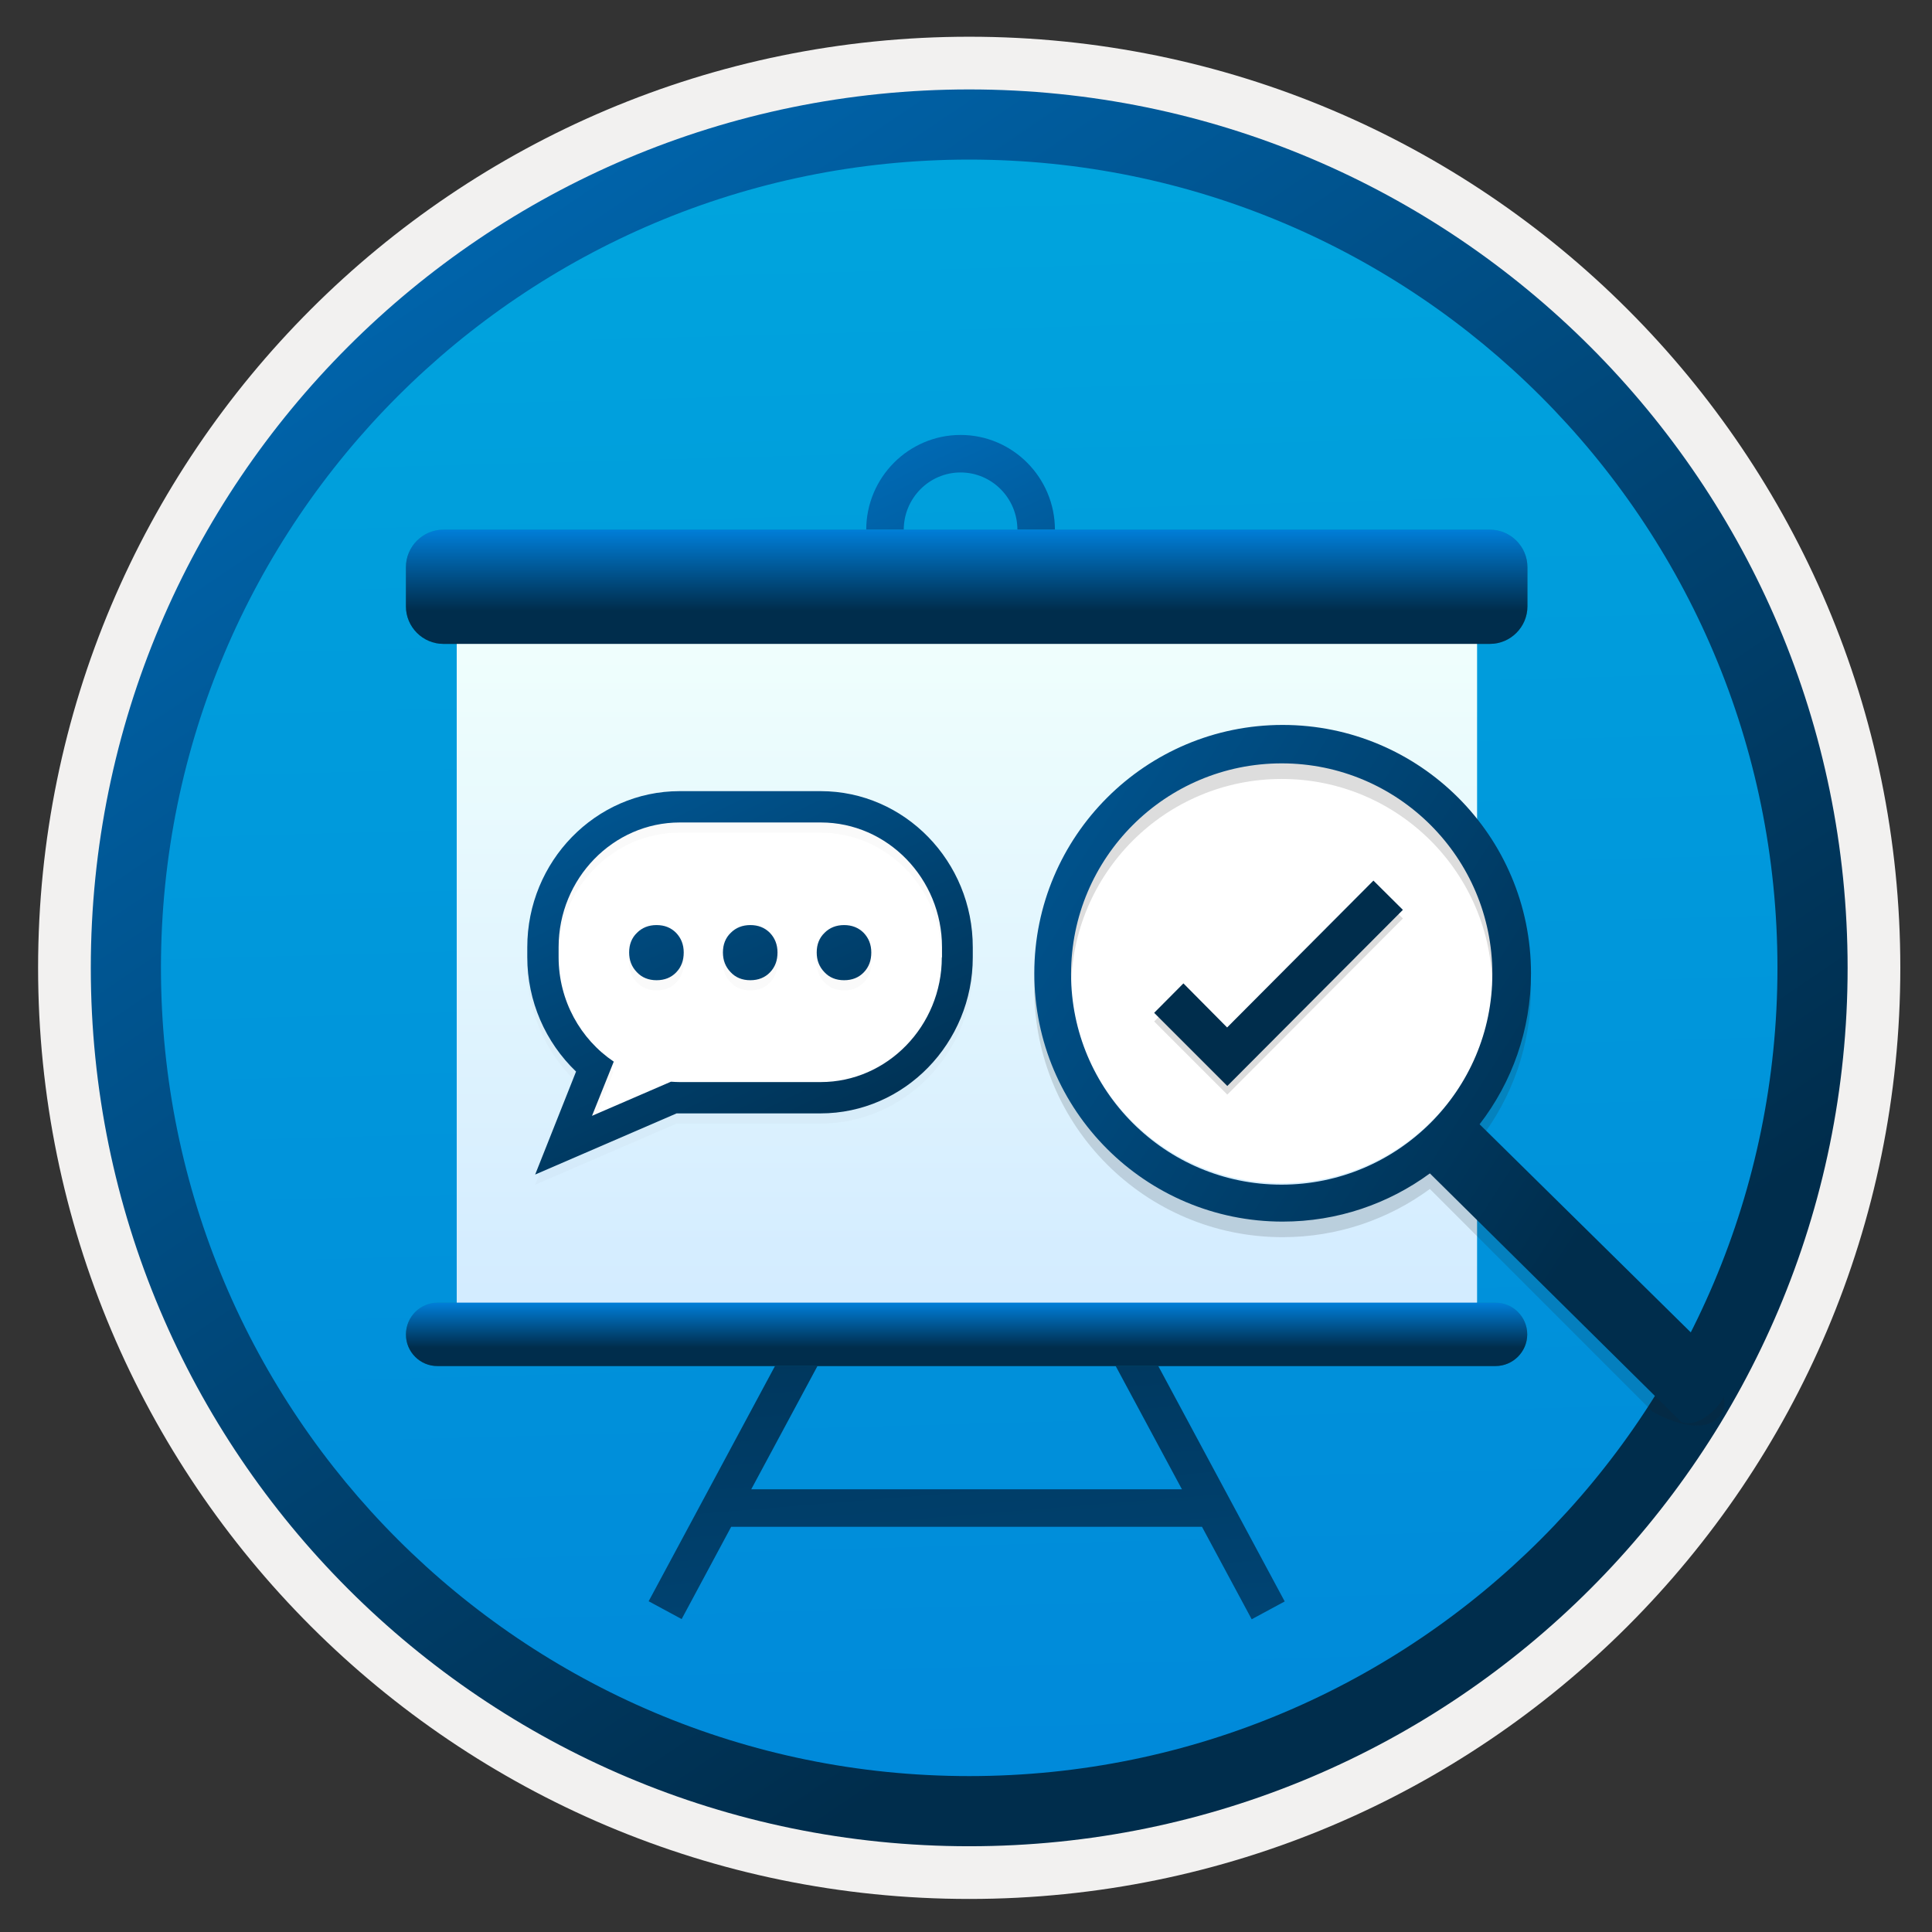 <svg width="103" height="103" viewBox="0 0 103 103" fill="none" xmlns="http://www.w3.org/2000/svg">
<rect x="0" y="0" width="103" height="103" fill="#333333" stroke="none"/>
<path d="M51.671 98.408C25.821 98.408 4.861 77.458 4.861 51.598C4.861 25.738 25.821 4.788 51.671 4.788C77.521 4.788 98.481 25.748 98.481 51.598C98.481 77.448 77.521 98.408 51.671 98.408Z" fill="url(#paint0_linear)"/>
<path fill-rule="evenodd" clip-rule="evenodd" d="M97.572 51.597C97.572 76.948 77.022 97.498 51.672 97.498C26.322 97.498 5.771 76.948 5.771 51.597C5.771 26.247 26.322 5.698 51.672 5.698C77.022 5.698 97.572 26.247 97.572 51.597ZM51.672 1.958C79.091 1.958 101.311 24.177 101.311 51.597C101.311 79.017 79.082 101.238 51.672 101.238C24.252 101.238 2.031 79.007 2.031 51.597C2.031 24.177 24.252 1.958 51.672 1.958Z" fill="#F2F1F0"/>
<path fill-rule="evenodd" clip-rule="evenodd" d="M94.761 51.598C94.761 75.398 75.471 94.688 51.671 94.688C27.871 94.688 8.581 75.398 8.581 51.598C8.581 27.798 27.871 8.508 51.671 8.508C75.471 8.508 94.761 27.798 94.761 51.598ZM51.671 4.768C77.531 4.768 98.501 25.738 98.501 51.598C98.501 77.458 77.531 98.428 51.671 98.428C25.811 98.428 4.841 77.458 4.841 51.598C4.841 25.738 25.801 4.768 51.671 4.768Z" fill="url(#paint1_linear)"/>
<path d="M51.211 33.307C48.441 33.307 46.181 31.038 46.181 28.247C46.181 25.457 48.441 23.188 51.211 23.188C53.981 23.188 56.241 25.457 56.241 28.247C56.241 31.038 53.981 33.307 51.211 33.307ZM51.211 25.188C49.541 25.188 48.181 26.558 48.181 28.247C48.181 29.938 49.541 31.308 51.211 31.308C52.881 31.308 54.241 29.938 54.241 28.247C54.241 26.558 52.881 25.188 51.211 25.188Z" fill="url(#paint2_linear)"/>
<path d="M64.081 81.397H38.981L36.341 86.317L34.581 85.367L41.891 71.757L43.641 72.717L40.051 79.397H63.011L59.421 72.717L61.181 71.767L68.491 85.377L66.731 86.327L64.081 81.397Z" fill="url(#paint3_linear)"/>
<path d="M78.741 33.658H24.351V70.218H78.741V33.658Z" fill="url(#paint4_linear)"/>
<path d="M23.641 28.237H79.431C80.531 28.237 81.431 29.137 81.431 30.237V32.327C81.431 33.427 80.531 34.327 79.431 34.327H23.641C22.541 34.327 21.641 33.427 21.641 32.327V30.237C21.641 29.137 22.541 28.237 23.641 28.237Z" fill="url(#paint5_linear)"/>
<path d="M23.331 69.447H79.731C80.661 69.447 81.421 70.207 81.421 71.137C81.421 72.067 80.661 72.827 79.731 72.827H23.331C22.401 72.837 21.641 72.077 21.641 71.147C21.641 70.207 22.401 69.447 23.331 69.447Z" fill="url(#paint6_linear)"/>
<path d="M78.741 33.658H24.351V70.218H78.741V33.658Z" fill="url(#paint7_linear)"/>
<path d="M23.641 28.237H79.431C80.531 28.237 81.431 29.137 81.431 30.237V32.327C81.431 33.427 80.531 34.327 79.431 34.327H23.641C22.541 34.327 21.641 33.427 21.641 32.327V30.237C21.641 29.137 22.541 28.237 23.641 28.237Z" fill="url(#paint8_linear)"/>
<path d="M23.331 69.447H79.731C80.661 69.447 81.421 70.207 81.421 71.137C81.421 72.067 80.661 72.827 79.731 72.827H23.331C22.401 72.837 21.641 72.077 21.641 71.147C21.641 70.207 22.401 69.447 23.331 69.447Z" fill="url(#paint9_linear)"/>
<path fill-rule="evenodd" clip-rule="evenodd" d="M45.201 43.458C45.201 43.458 35.351 43.248 34.221 43.668C33.091 44.098 29.681 46.428 29.541 48.488C29.401 50.548 28.481 52.808 29.541 54.088C30.601 55.368 31.451 56.918 31.451 56.918L30.101 61.308L36.341 58.548C36.341 58.548 46.331 58.688 46.831 58.268C47.331 57.848 50.941 54.798 50.801 50.898C50.661 46.998 49.101 43.528 45.201 43.458Z" fill="white"/>
<path d="M68.331 63.078C74.581 63.078 79.641 58.008 79.641 51.767C79.641 45.528 74.571 40.458 68.331 40.458C62.081 40.458 57.021 45.528 57.021 51.767C57.021 58.008 62.091 63.078 68.331 63.078Z" fill="white"/>
<path opacity="0.15" d="M90.721 72.608L78.881 60.767C80.601 58.538 81.621 55.748 81.621 52.718C81.621 45.398 75.681 39.477 68.381 39.477C61.081 39.477 55.141 45.407 55.141 52.718C55.141 60.028 61.071 65.957 68.381 65.957C71.311 65.957 74.021 65.007 76.231 63.388L88.091 75.248C88.091 75.248 90.521 76.707 91.611 75.567C92.691 74.418 90.721 72.608 90.721 72.608ZM57.101 52.758C57.101 46.557 62.131 41.528 68.331 41.528C74.531 41.528 79.561 46.557 79.561 52.758C79.561 58.958 74.511 63.987 68.321 63.987C62.131 63.987 57.101 58.968 57.101 52.758Z" fill="#1F1D20"/>
<path d="M91.851 72.718L78.881 59.938C80.601 57.708 81.621 54.917 81.621 51.888C81.621 44.568 75.681 38.648 68.381 38.648C61.081 38.648 55.141 44.578 55.141 51.888C55.141 59.197 61.071 65.127 68.381 65.127C71.311 65.127 74.021 64.177 76.231 62.557L89.631 75.808C89.631 75.808 90.391 76.207 91.481 75.067C92.571 73.918 91.851 72.718 91.851 72.718ZM57.101 51.928C57.101 45.727 62.131 40.697 68.331 40.697C74.531 40.697 79.561 45.727 79.561 51.928C79.561 58.127 74.511 63.157 68.321 63.157C62.131 63.157 57.101 58.138 57.101 51.928Z" fill="url(#paint10_linear)"/>
<path opacity="0.15" d="M73.221 47.407L65.421 55.237L63.091 52.887L61.531 54.457L65.431 58.357L74.791 48.967L73.221 47.407Z" fill="#1F1D20"/>
<path d="M73.221 46.947L65.421 54.777L63.091 52.427L61.531 53.997L65.431 57.897L74.791 48.507L73.221 46.947Z" fill="#002D4C"/>
<g opacity="0.15">
<path opacity="0.15" fill-rule="evenodd" clip-rule="evenodd" d="M45.001 49.858C45.421 49.858 45.771 49.998 46.041 50.268C46.311 50.548 46.451 50.898 46.451 51.318C46.451 51.748 46.321 52.098 46.051 52.378C45.781 52.658 45.431 52.798 45.001 52.798C44.571 52.798 44.221 52.658 43.951 52.368C43.671 52.078 43.541 51.728 43.541 51.318C43.541 50.888 43.681 50.538 43.961 50.268C44.231 49.998 44.581 49.858 45.001 49.858ZM40.001 49.858C40.431 49.858 40.771 49.998 41.041 50.268C41.311 50.548 41.451 50.898 41.451 51.318C41.451 51.748 41.321 52.098 41.051 52.378C40.781 52.658 40.431 52.798 40.001 52.798C39.571 52.798 39.221 52.658 38.951 52.368C38.671 52.078 38.541 51.728 38.541 51.318C38.541 50.888 38.681 50.538 38.961 50.268C39.231 49.998 39.581 49.858 40.001 49.858ZM35.001 49.858C35.431 49.858 35.771 49.998 36.041 50.268C36.311 50.548 36.451 50.898 36.451 51.318C36.451 51.748 36.321 52.098 36.051 52.378C35.781 52.658 35.431 52.798 35.001 52.798C34.581 52.798 34.221 52.658 33.951 52.368C33.671 52.078 33.541 51.728 33.541 51.318C33.541 50.888 33.681 50.538 33.961 50.268C34.231 49.998 34.581 49.858 35.001 49.858Z" fill="#1F1D20"/>
<path opacity="0.15" fill-rule="evenodd" clip-rule="evenodd" d="M43.751 42.718H36.231C31.751 42.718 28.111 46.468 28.111 51.038V51.568C28.111 53.918 29.081 56.108 30.711 57.668L28.531 63.158L36.071 59.898C36.121 59.898 36.171 59.898 36.221 59.898H43.741C48.221 59.898 51.861 56.148 51.861 51.578V51.048C51.871 46.468 48.231 42.718 43.751 42.718ZM50.211 51.568C50.211 55.228 47.301 58.218 43.751 58.218H36.231C36.081 58.218 35.931 58.208 35.771 58.198L31.561 60.018L32.701 57.138C30.931 55.948 29.761 53.888 29.761 51.568V51.038C29.761 47.378 32.671 44.388 36.221 44.388H43.741C47.291 44.388 50.201 47.378 50.201 51.038V51.568H50.211Z" fill="#1F1D20"/>
</g>
<path fill-rule="evenodd" clip-rule="evenodd" d="M45.001 49.318C45.421 49.318 45.771 49.458 46.041 49.728C46.311 50.008 46.451 50.358 46.451 50.778C46.451 51.208 46.321 51.558 46.051 51.838C45.781 52.118 45.431 52.258 45.001 52.258C44.571 52.258 44.221 52.118 43.951 51.828C43.671 51.538 43.541 51.188 43.541 50.778C43.541 50.348 43.681 49.998 43.961 49.728C44.231 49.458 44.581 49.318 45.001 49.318ZM40.001 49.318C40.431 49.318 40.771 49.458 41.041 49.728C41.311 50.008 41.451 50.358 41.451 50.778C41.451 51.208 41.321 51.558 41.051 51.838C40.781 52.118 40.431 52.258 40.001 52.258C39.571 52.258 39.221 52.118 38.951 51.828C38.671 51.538 38.541 51.188 38.541 50.778C38.541 50.348 38.681 49.998 38.961 49.728C39.231 49.458 39.581 49.318 40.001 49.318ZM35.001 49.318C35.431 49.318 35.771 49.458 36.041 49.728C36.311 50.008 36.451 50.358 36.451 50.778C36.451 51.208 36.321 51.558 36.051 51.838C35.781 52.118 35.431 52.258 35.001 52.258C34.581 52.258 34.221 52.118 33.951 51.828C33.671 51.538 33.541 51.188 33.541 50.778C33.541 50.348 33.681 49.998 33.961 49.728C34.231 49.458 34.581 49.318 35.001 49.318Z" fill="url(#paint11_linear)"/>
<path fill-rule="evenodd" clip-rule="evenodd" d="M50.211 51.038C50.211 54.698 47.301 57.688 43.751 57.688H36.231C36.081 57.688 35.931 57.678 35.771 57.668L31.561 59.488L32.721 56.598C30.951 55.408 29.781 53.348 29.781 51.028V50.498C29.781 46.838 32.691 43.848 36.241 43.848H43.761C47.311 43.848 50.221 46.838 50.221 50.498V51.038H50.211ZM43.751 42.178H36.231C31.751 42.178 28.111 45.928 28.111 50.498V51.028C28.111 53.378 29.081 55.568 30.711 57.128L28.531 62.618L36.071 59.358C36.121 59.358 36.171 59.358 36.221 59.358H43.741C48.221 59.358 51.861 55.608 51.861 51.038V50.508C51.871 45.928 48.231 42.178 43.751 42.178Z" fill="url(#paint12_linear)"/>
<defs>
<linearGradient id="paint0_linear" x1="49.901" y1="-13.192" x2="53.883" y2="132.578" gradientUnits="userSpaceOnUse">
<stop stop-color="#00ABDE"/>
<stop offset="1" stop-color="#007ED8"/>
</linearGradient>
<linearGradient id="paint1_linear" x1="3.104" y1="-20.027" x2="98.631" y2="120.854" gradientUnits="userSpaceOnUse">
<stop stop-color="#007ED8"/>
<stop offset="0.707" stop-color="#002D4C"/>
</linearGradient>
<linearGradient id="paint2_linear" x1="43.968" y1="13.318" x2="70.897" y2="68.877" gradientUnits="userSpaceOnUse">
<stop stop-color="#007ED8"/>
<stop offset="0.707" stop-color="#002D4C"/>
</linearGradient>
<linearGradient id="paint3_linear" x1="57.444" y1="157.942" x2="46.105" y2="18.761" gradientUnits="userSpaceOnUse">
<stop stop-color="#007ED8"/>
<stop offset="0.707" stop-color="#002D4C"/>
</linearGradient>
<linearGradient id="paint4_linear" x1="51.541" y1="70.221" x2="51.541" y2="33.661" gradientUnits="userSpaceOnUse">
<stop stop-color="#D2EBFF"/>
<stop offset="1" stop-color="#F0FFFD"/>
</linearGradient>
<linearGradient id="paint5_linear" x1="51.532" y1="28.255" x2="51.532" y2="34.337" gradientUnits="userSpaceOnUse">
<stop stop-color="#0099BE"/>
<stop offset="1" stop-color="#006E97"/>
</linearGradient>
<linearGradient id="paint6_linear" x1="51.526" y1="69.46" x2="51.526" y2="72.84" gradientUnits="userSpaceOnUse">
<stop stop-color="#0099BE"/>
<stop offset="1" stop-color="#006E97"/>
</linearGradient>
<linearGradient id="paint7_linear" x1="51.541" y1="70.221" x2="51.541" y2="33.661" gradientUnits="userSpaceOnUse">
<stop stop-color="#D2EBFF"/>
<stop offset="1" stop-color="#F0FFFD"/>
</linearGradient>
<linearGradient id="paint8_linear" x1="51.532" y1="28.255" x2="51.532" y2="34.337" gradientUnits="userSpaceOnUse">
<stop stop-color="#007ED8"/>
<stop offset="0.707" stop-color="#002D4C"/>
</linearGradient>
<linearGradient id="paint9_linear" x1="51.526" y1="69.46" x2="51.526" y2="72.84" gradientUnits="userSpaceOnUse">
<stop stop-color="#007ED8"/>
<stop offset="0.707" stop-color="#002D4C"/>
</linearGradient>
<linearGradient id="paint10_linear" x1="22.104" y1="22.217" x2="112.608" y2="80.243" gradientUnits="userSpaceOnUse">
<stop stop-color="#007ED8"/>
<stop offset="0.707" stop-color="#002D4C"/>
</linearGradient>
<linearGradient id="paint11_linear" x1="24.299" y1="18.023" x2="54.913" y2="81.897" gradientUnits="userSpaceOnUse">
<stop stop-color="#007ED8"/>
<stop offset="0.707" stop-color="#002D4C"/>
</linearGradient>
<linearGradient id="paint12_linear" x1="22.591" y1="18.841" x2="53.205" y2="82.715" gradientUnits="userSpaceOnUse">
<stop stop-color="#007ED8"/>
<stop offset="0.707" stop-color="#002D4C"/>
</linearGradient>
</defs>
</svg>

